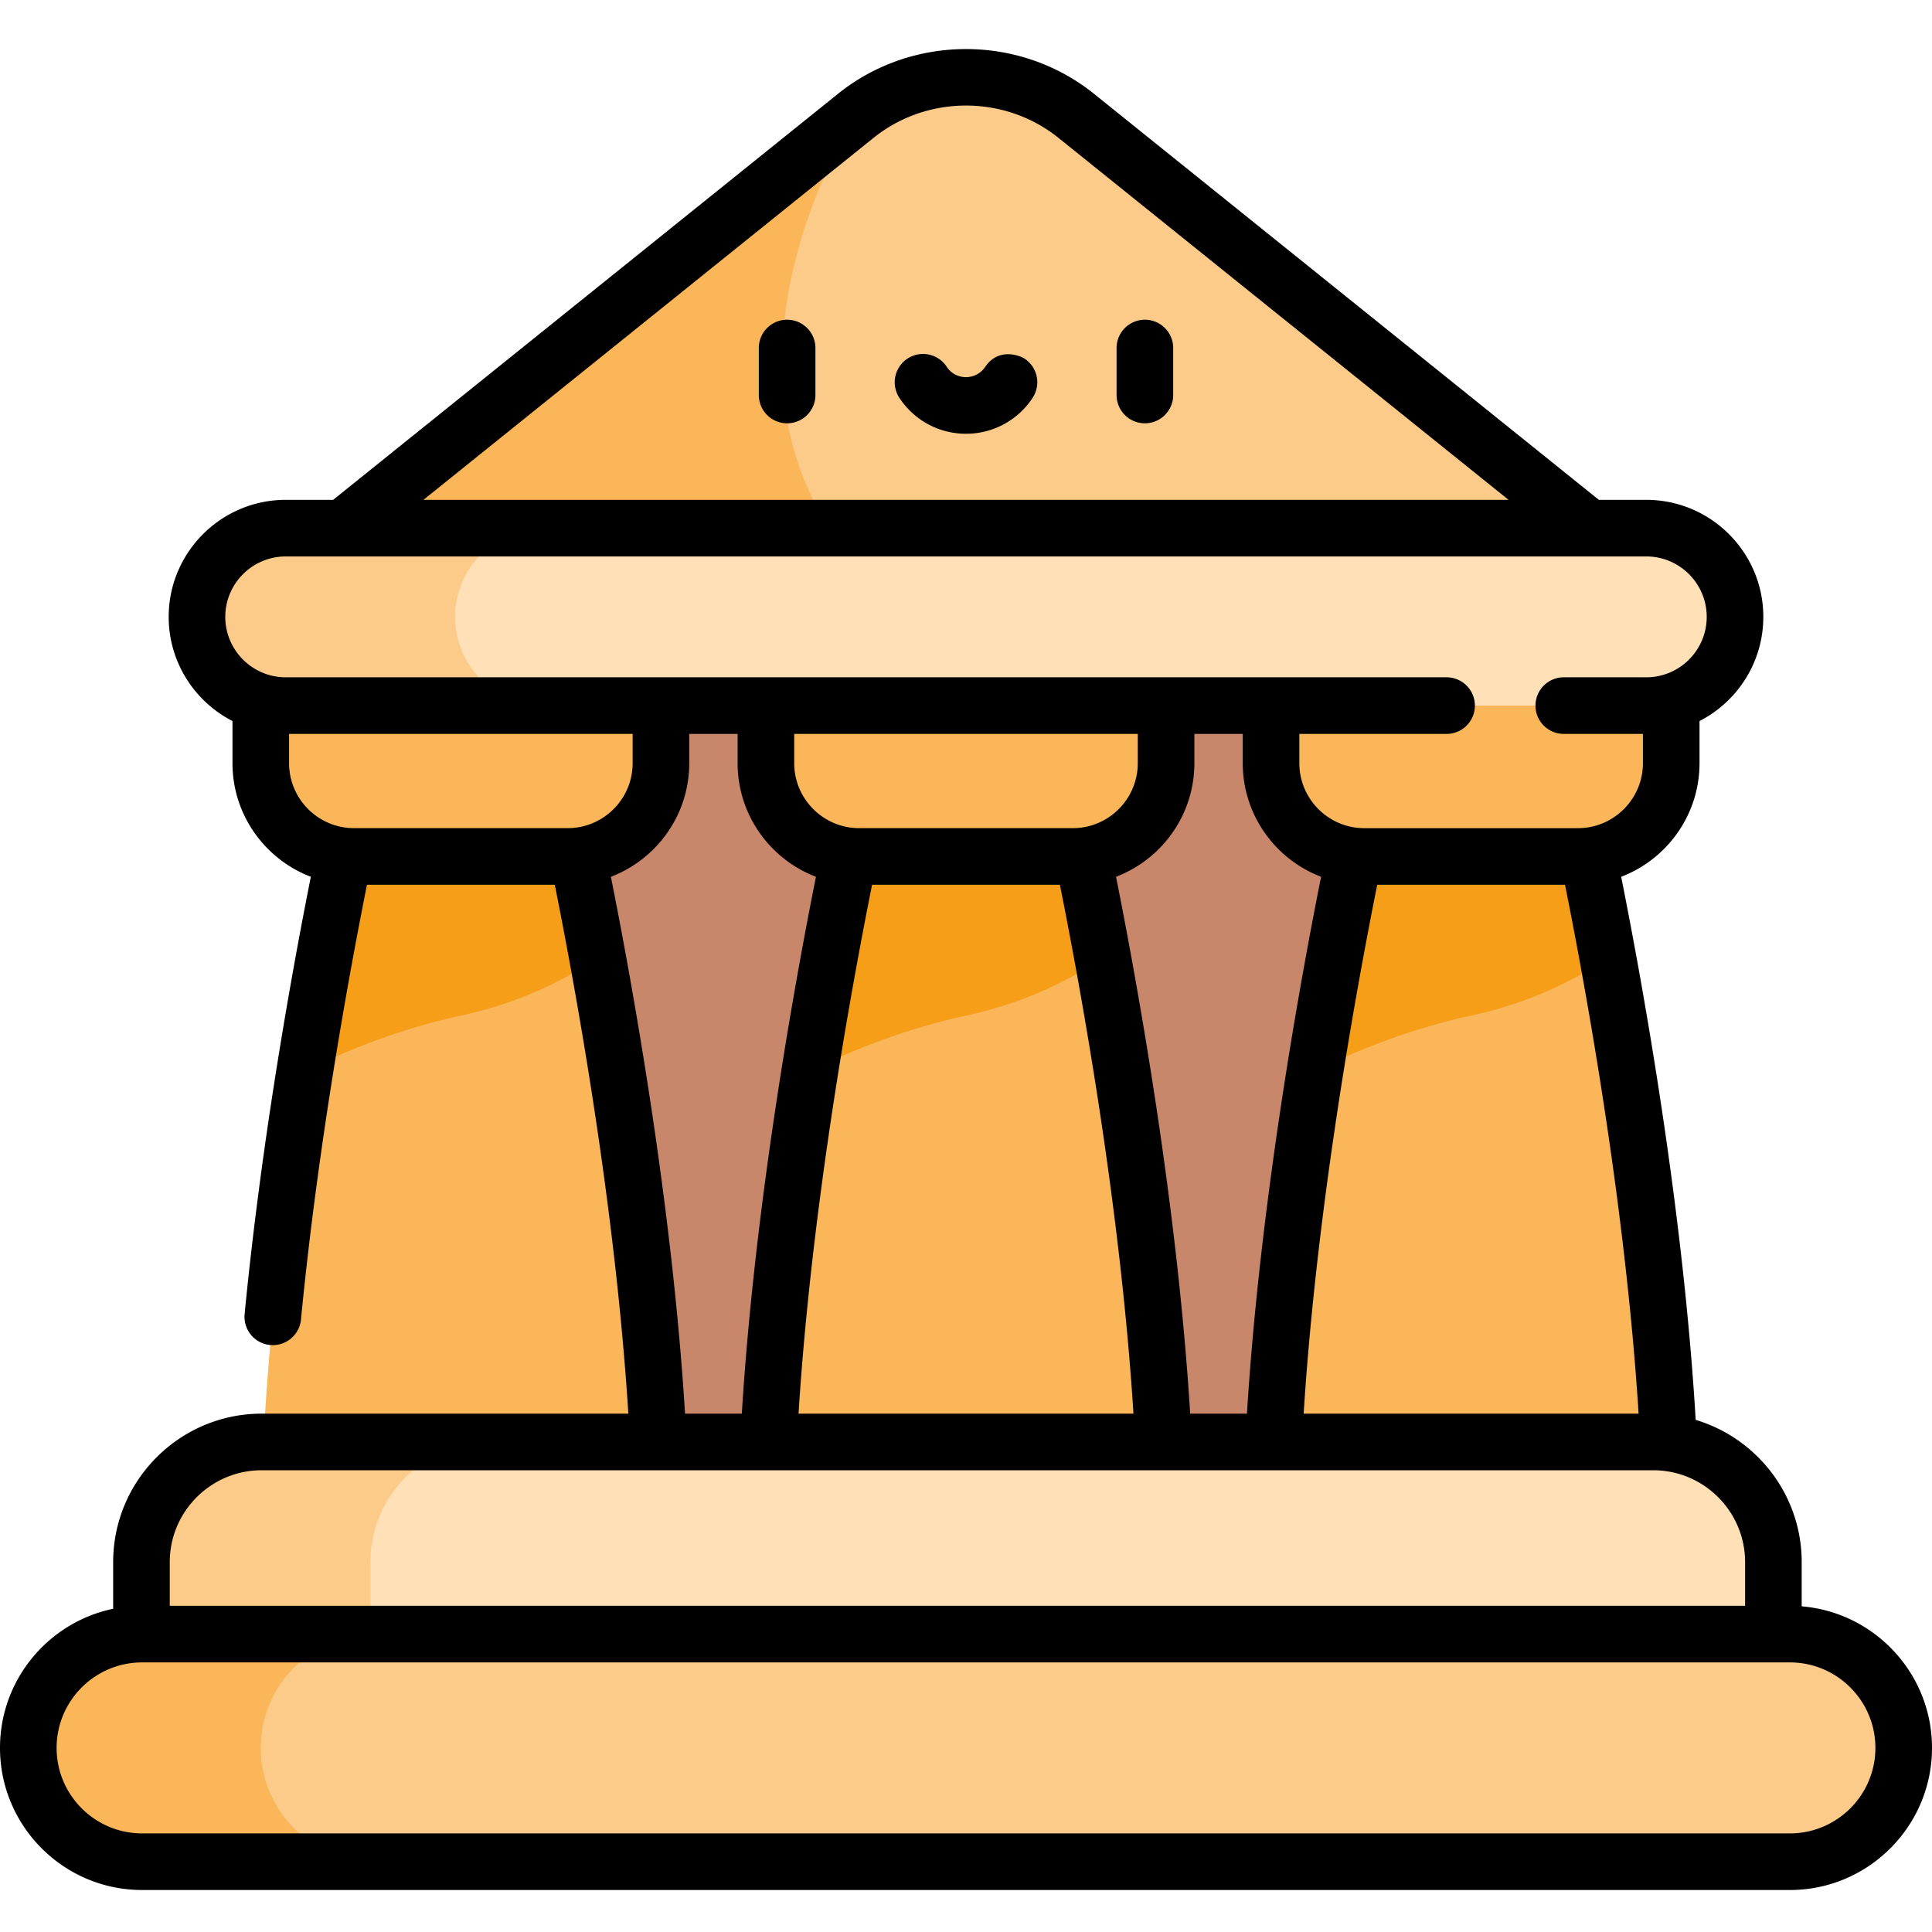 <svg xmlns="http://www.w3.org/2000/svg" width="512pt" height="512pt" viewBox="0 -12 512 511"><path fill="#c8866a" d="M106.715 145.008h283.152v254.625H106.715zm0 0"/><path fill="#fab658" d="M418.637 203.945h-57.543s-24.219 107.668-24.25 191.86H442.89c-.032-84.192-24.254-191.86-24.254-191.86m0 0"/><path fill="#f69e18" d="M426.094 241.309c-4.16-22.711-7.457-37.364-7.457-37.364h-57.54s-6.378 28.348-12.59 67.32c11.563-5.636 25.759-11.261 41.36-14.624 15.309-3.297 27.266-9.23 36.227-15.332m0 0"/><path fill="#fab658" d="M418.164 214.469h-56.598c-13.656 0-24.726-11.07-24.726-24.723v-34.371h106.05v34.371c0 13.652-11.07 24.723-24.726 24.723M284.77 203.945h-57.54s-24.222 107.668-24.253 191.86h106.046c-.03-84.192-24.253-191.86-24.253-191.86m0 0"/><path fill="#f69e18" d="M292.227 241.305c-4.16-22.707-7.457-37.36-7.457-37.36h-57.54s-6.378 28.348-12.59 67.32c11.563-5.64 25.758-11.261 41.36-14.624 15.309-3.297 27.266-9.235 36.227-15.336m0 0"/><path fill="#fab658" d="M284.3 214.469h-56.6c-13.653 0-24.723-11.07-24.723-24.723v-34.371h106.046v34.371c0 13.652-11.07 24.723-24.722 24.723M150.902 203.945H93.363S69.141 311.613 69.11 395.805h106.047c-.031-84.192-24.254-191.86-24.254-191.86m0 0"/><path fill="#f69e18" d="M158.36 241.309c-4.16-22.711-7.458-37.364-7.458-37.364H93.363s-6.379 28.352-12.59 67.32c11.563-5.636 25.758-11.261 41.36-14.624 15.308-3.297 27.27-9.235 36.226-15.332m0 0"/><path fill="#fab658" d="M150.434 214.469H93.836c-13.656 0-24.727-11.07-24.727-24.723v-34.371h106.047v34.371c0 13.652-11.066 24.723-24.722 24.723m0 0"/><path fill="#fdcb89" d="M69.11 145.008h373.78L285.216 18.195c-17.063-13.718-41.367-13.718-58.426 0zm0 0"/><path fill="#fab658" d="M69.11 145.008H234.5c-56.406-52.031-7.715-126.813-7.715-126.813zm0 0"/><path fill="#ffe0b7" d="M436.281 174.492H75.72c-12.989 0-23.516-10.527-23.516-23.515 0-12.985 10.527-23.516 23.516-23.516H436.28c12.989 0 23.516 10.531 23.516 23.516 0 12.988-10.527 23.515-23.516 23.515m0 0"/><path fill="#fdcb89" d="M120.613 150.977c0-12.985 10.532-23.516 23.516-23.516h-68.41c-12.989 0-23.516 10.531-23.516 23.516 0 12.988 10.527 23.515 23.516 23.515h68.41c-12.984 0-23.516-10.527-23.516-23.515m0 0"/><path fill="#ffe0b7" d="M469.969 429.633H37.489v-28.149c0-17.59 14.261-31.851 31.855-31.851h368.77c17.593 0 31.855 14.262 31.855 31.851zm0 0"/><path fill="#fdcb89" d="M130.02 369.633H69.344c-17.594 0-31.856 14.262-31.856 31.851v28.149h60.676v-28.149c0-17.59 14.262-31.851 31.856-31.851m0 0"/><path fill="#fdcb89" d="M474.344 480.871H37.656c-16.652 0-30.156-13.504-30.156-30.16s13.504-30.156 30.156-30.156h436.688c16.652 0 30.156 13.5 30.156 30.156s-13.504 30.16-30.156 30.16m0 0"/><path fill="#fab658" d="M69.11 450.71c0-16.655 13.5-30.155 30.156-30.155h-61.61c-16.652 0-30.156 13.5-30.156 30.156s13.504 30.16 30.156 30.16h61.61c-16.657 0-30.157-13.504-30.157-30.16m0 0"/><path d="M303.406 72.23a7.5 7.5 0 0 0-7.5 7.5v12.45a7.5 7.5 0 1 0 15 0V79.73c0-4.144-3.355-7.5-7.5-7.5M208.594 72.23a7.497 7.497 0 0 0-7.5 7.5v12.45a7.5 7.5 0 1 0 15 0V79.73a7.5 7.5 0 0 0-7.5-7.5M271.508 82.535c-1.27-.832-6.88-2.992-10.387 2.153-1.68 2.464-4.129 2.765-5.121 2.765s-3.484-.27-5.121-2.766c-2.277-3.46-6.926-4.425-10.387-2.152a7.5 7.5 0 0 0-2.152 10.387c3.922 5.969 10.52 9.531 17.66 9.531s13.738-3.562 17.66-9.531a7.5 7.5 0 0 0-2.152-10.387m0 0"/><path d="M477.469 413.195v-11.71c0-17.786-11.867-32.844-28.094-37.7-3.316-56.078-13.98-115.047-19.746-143.93 12.125-4.628 20.762-16.378 20.762-30.109v-11.16c10.027-5.148 16.906-15.586 16.906-27.61 0-17.101-13.91-31.011-31.016-31.011h-12.566l-133.8-107.613c-19.653-15.801-48.177-15.801-67.83 0l-133.8 107.613H75.72c-17.106 0-31.016 13.91-31.016 31.012 0 12.023 6.879 22.46 16.906 27.609v11.16c0 13.73 8.641 25.48 20.766 30.11-4.582 22.972-12.984 68.707-17.547 115.894-.394 4.121 2.621 7.79 6.746 8.188q.368.035.73.035a7.503 7.503 0 0 0 7.458-6.782c4.55-47.105 13-92.812 17.488-115.222h49.77c5.57 27.765 16.03 85.199 19.496 140.164H69.344c-21.7 0-39.356 17.656-39.356 39.355v12.356C12.891 417.394 0 432.574 0 450.714c0 20.763 16.895 37.657 37.656 37.657h436.688c20.761 0 37.656-16.894 37.656-37.656 0-19.715-15.227-35.926-34.531-37.52M210.477 181.992h91.046v7.754c0 9.496-7.726 17.223-17.222 17.223h-56.602c-9.496 0-17.222-7.727-17.222-17.223zm20.636 39.977h49.77c5.57 27.765 16.031 85.199 19.496 140.164H211.62c3.465-54.945 13.91-112.328 19.492-140.164m84.297 140.164c-3.43-55.594-13.937-113.684-19.648-142.278 12.125-4.628 20.761-16.378 20.761-30.109v-7.754h12.82v7.754c0 13.73 8.637 25.48 20.762 30.11-5.726 28.66-16.218 86.703-19.648 142.277zm49.57-140.164h49.77c5.57 27.773 16.031 85.21 19.496 140.164h-88.762c3.465-54.945 13.914-112.328 19.496-140.164M231.488 24.043c14.203-11.426 34.82-11.426 49.024 0l119.27 95.922H112.218zM75.718 134.965h360.563c8.832 0 16.016 7.183 16.016 16.012 0 8.832-7.184 16.015-16.016 16.015h-21.863a7.5 7.5 0 0 0-7.5 7.5c0 4.145 3.355 7.5 7.5 7.5h20.973v7.754c0 9.496-7.727 17.227-17.227 17.227h-56.598c-9.496 0-17.226-7.73-17.226-17.227v-7.754h39.02c4.144 0 7.5-3.355 7.5-7.5a7.5 7.5 0 0 0-7.5-7.5H75.718c-8.832 0-16.016-7.183-16.016-16.015 0-8.829 7.184-16.012 16.016-16.012m.891 54.781v-7.754h91.047v7.754c0 9.496-7.726 17.223-17.222 17.223H93.836c-9.5 0-17.227-7.727-17.227-17.223m85.286 30.11c12.125-4.63 20.761-16.38 20.761-30.11v-7.754h12.82v7.754c0 13.73 8.637 25.48 20.762 30.11-5.726 28.664-16.218 86.707-19.648 142.277h-15.047c-3.43-55.594-13.938-113.684-19.648-142.278M69.344 377.132h368.77c13.429 0 24.355 10.926 24.355 24.351v11.57H44.989v-11.57c0-13.425 10.925-24.351 24.355-24.351m405 96.238H37.656C25.164 473.371 15 463.207 15 450.715c0-12.496 10.164-22.66 22.656-22.66h436.688c12.492 0 22.656 10.164 22.656 22.66 0 12.492-10.164 22.656-22.656 22.656m0 0"/></svg>